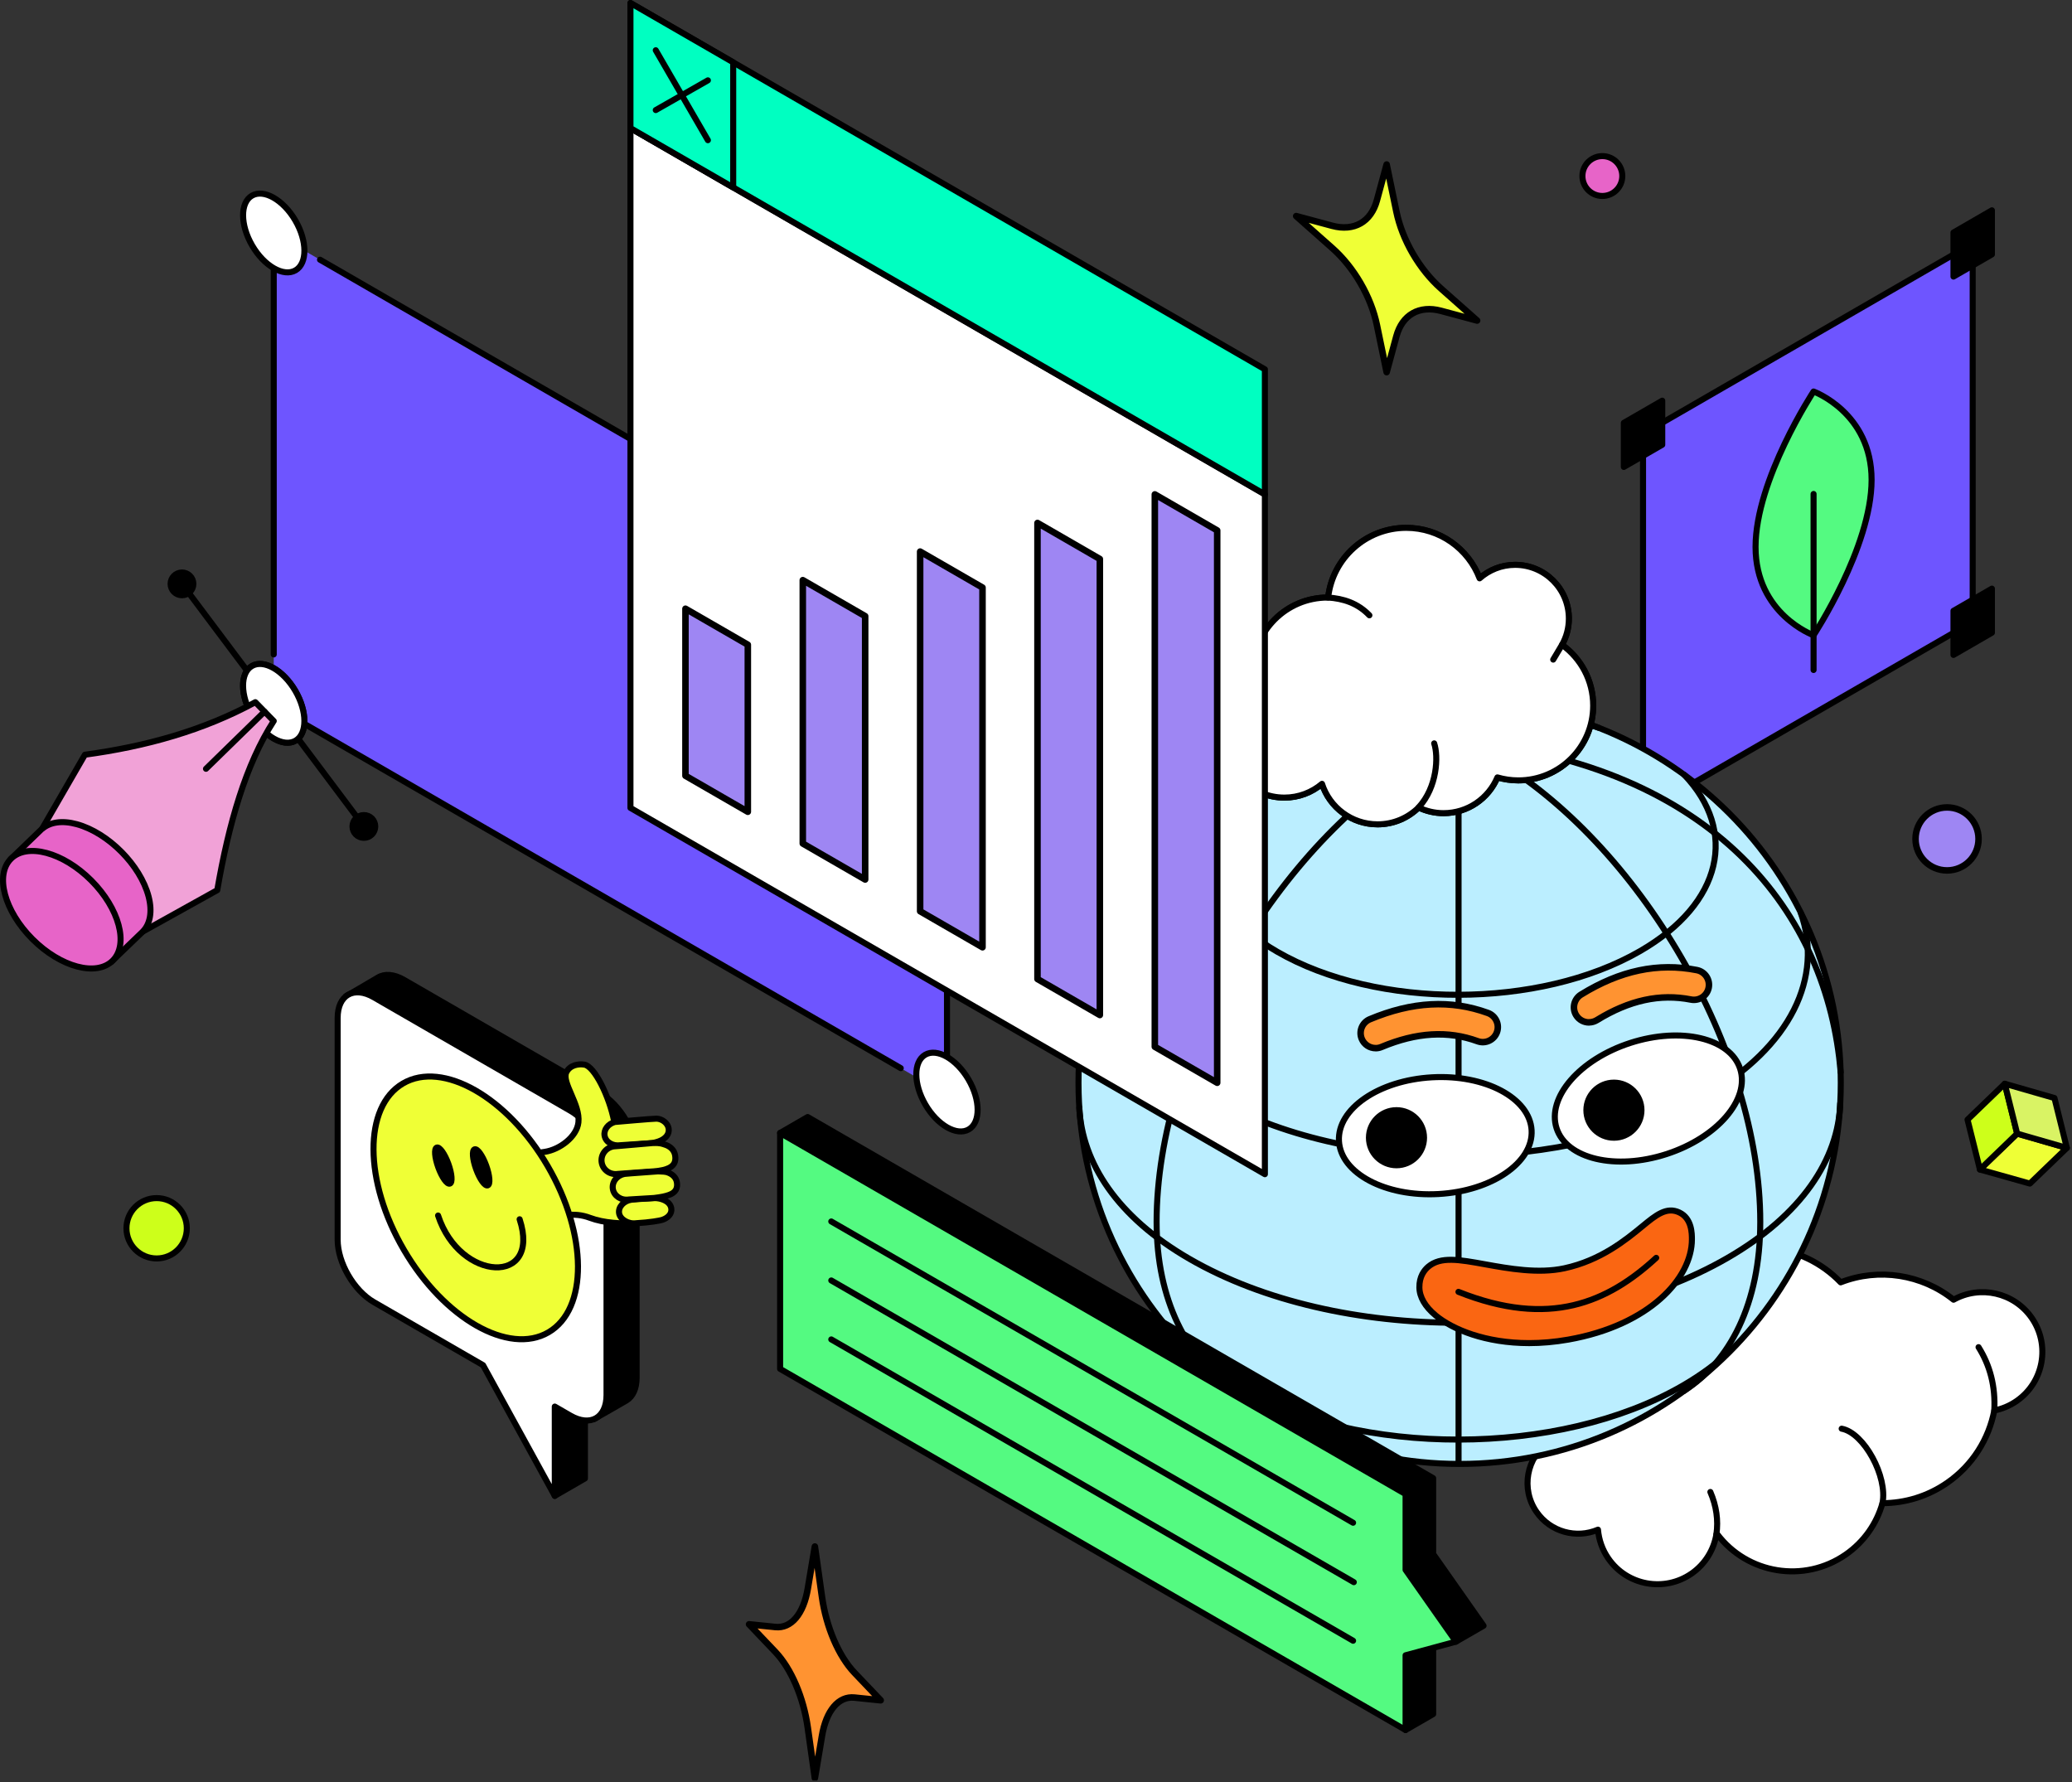 <svg width="686" height="590" viewBox="0 0 686 590" fill="none" xmlns="http://www.w3.org/2000/svg">
<rect x="0" y="0" width="686" height="590" fill="#333333" stroke="none"/>
<g clip-path="url(#clip0_6936_54201)">
<path d="M543.98 268.858L653.12 205.848V80.598L543.98 143.618V268.858Z" fill="#6E55FF" stroke="black" stroke-width="2" stroke-linecap="round" stroke-linejoin="round"/>
<path d="M659.48 69.629L646.76 76.979V91.569L659.48 84.229V69.629Z" fill="black" stroke="black" stroke-width="2" stroke-linecap="round" stroke-linejoin="round"/>
<path d="M550.34 132.648L537.62 139.988V154.588L550.34 147.248V132.648Z" fill="black" stroke="black" stroke-width="2" stroke-linecap="round" stroke-linejoin="round"/>
<path d="M550.34 257.891L537.62 265.241V279.831L550.34 272.491V257.891Z" fill="black" stroke="black" stroke-width="2" stroke-linecap="round" stroke-linejoin="round"/>
<path d="M659.48 194.879L646.76 202.219V216.819L659.48 209.469V194.879Z" fill="black" stroke="black" stroke-width="2" stroke-linecap="round" stroke-linejoin="round"/>
<path d="M619.65 158.867C619.65 181.147 600.44 210.307 600.44 210.307C600.44 210.307 581.23 203.337 581.23 181.057C581.23 158.777 600.44 129.617 600.44 129.617C600.44 129.617 619.65 136.587 619.65 158.867Z" fill="#54FA81" stroke="black" stroke-width="2" stroke-linecap="round" stroke-linejoin="round"/>
<path d="M600.44 221.809V163.539" stroke="black" stroke-width="2" stroke-linecap="round" stroke-linejoin="round"/>
<path d="M508.72 500.551C503.44 492.941 505.34 482.491 512.95 477.211C516.67 474.631 521.07 473.771 525.21 474.451C526.51 466.381 530.95 458.831 538.2 453.801C540.16 452.441 542.22 451.351 544.33 450.501C544.44 438.631 550.1 426.981 560.6 419.701C576.08 408.971 596.76 411.381 609.41 424.541C622.01 419.631 636.32 421.891 646.79 430.291C655.57 425.391 666.81 427.871 672.66 436.301C678.88 445.281 676.65 457.601 667.68 463.821C665.38 465.421 662.85 466.451 660.27 466.971C658.47 476.341 653.14 485.041 644.68 490.911C638.13 495.451 630.66 497.631 623.25 497.651C621.35 504.331 617.21 510.421 611.06 514.681C597.28 524.231 578.49 521.121 568.49 507.841C568.42 507.871 568.34 507.911 568.27 507.941C567.42 513.031 564.61 517.791 560.03 520.961C551.05 527.181 538.73 524.951 532.51 515.981C530.47 513.041 529.35 509.751 529.06 506.421C521.89 509.481 513.33 507.191 508.72 500.541V500.551Z" fill="white" stroke="black" stroke-width="2" stroke-linecap="round" stroke-linejoin="round"/>
<path d="M609.74 472.992C617.12 474.332 625.04 488.872 623.25 497.672L609.74 472.992Z" fill="white"/>
<path d="M609.74 472.992C617.12 474.332 625.04 488.872 623.25 497.672" stroke="black" stroke-width="2" stroke-linecap="round" stroke-linejoin="round"/>
<path d="M655.06 446C658.87 452.06 660.7 459.02 660.27 466.99L655.06 446Z" fill="white"/>
<path d="M655.06 446C658.87 452.06 660.7 459.02 660.27 466.99" stroke="black" stroke-width="2" stroke-linecap="round" stroke-linejoin="round"/>
<path d="M568.27 507.961C568.94 503.291 568.27 498.611 566.27 493.941L568.27 507.961Z" fill="white"/>
<path d="M568.27 507.961C568.94 503.291 568.27 498.611 566.27 493.941" stroke="black" stroke-width="2" stroke-linecap="round" stroke-linejoin="round"/>
<path d="M483.26 484.661C552.953 484.661 609.45 428.164 609.45 358.471C609.45 288.778 552.953 232.281 483.26 232.281C413.567 232.281 357.07 288.778 357.07 358.471C357.07 428.164 413.567 484.661 483.26 484.661Z" fill="#BBEEFF" stroke="black" stroke-width="2" stroke-linecap="round" stroke-linejoin="round"/>
<path d="M482.9 232.281V484.141" stroke="black" stroke-width="2" stroke-linecap="round" stroke-linejoin="round"/>
<path d="M357.33 366.68C358.25 384.92 369.87 402.95 393.85 416.79C442.87 445.09 522.59 444.95 571.92 416.47C596.48 402.29 608.65 383.77 609.27 365.23" stroke="black" stroke-width="2" stroke-linecap="round" stroke-linejoin="round"/>
<path d="M409.37 256.23C390.85 274.97 395.33 299.18 422.88 315.09C455.95 334.18 509.72 334.08 543 314.87C570.46 299.02 575.31 275.1 557.61 256.5" stroke="black" stroke-width="2" stroke-linecap="round" stroke-linejoin="round"/>
<path d="M370.9 300.941C361.97 322.661 372.09 346.401 401.3 363.261C446.22 389.201 519.28 389.061 564.49 362.971C593.16 346.421 603.74 323.401 596.18 302.161" stroke="black" stroke-width="2" stroke-linecap="round" stroke-linejoin="round"/>
<path d="M393.18 446.859C397.54 451.139 402.9 455.389 409.25 459.059C449.93 482.549 516.09 482.429 557.02 458.789C563.25 455.189 568.54 451.259 572.89 447.079" stroke="black" stroke-width="2" stroke-linecap="round" stroke-linejoin="round"/>
<path d="M529.26 240.933C513.83 235.243 493.81 238.053 472.24 250.503C422.91 278.983 382.93 347.953 382.93 404.553C382.93 430.703 393.2 449.203 407.24 459.193" stroke="black" stroke-width="2" stroke-linecap="round" stroke-linejoin="round"/>
<path d="M434.11 242.141C449.89 235.131 470.69 237.341 493.48 250.501C542.81 278.981 582.79 347.951 582.79 404.551C582.79 431.761 572.62 450.831 557.54 460.481" stroke="black" stroke-width="2" stroke-linecap="round" stroke-linejoin="round"/>
<path d="M483.26 245.262C567.96 253.182 605.13 302.792 609.4 354.972" stroke="black" stroke-width="2" stroke-linecap="round" stroke-linejoin="round"/>
<path d="M482.55 245.262C404.61 252.552 366.91 295.152 358.07 342.562" stroke="black" stroke-width="2" stroke-linecap="round" stroke-linejoin="round"/>
<path d="M551.694 382.093C568.479 376.665 579.419 364.022 576.131 353.854C572.843 343.686 556.571 339.842 539.787 345.27C523.003 350.698 512.062 363.341 515.35 373.509C518.638 383.677 534.91 387.52 551.694 382.093Z" fill="white" stroke="black" stroke-width="2" stroke-linecap="round" stroke-linejoin="round"/>
<path d="M534.34 376.662C539.377 376.662 543.46 372.579 543.46 367.542C543.46 362.505 539.377 358.422 534.34 358.422C529.303 358.422 525.22 362.505 525.22 367.542C525.22 372.579 529.303 376.662 534.34 376.662Z" fill="black" stroke="black" stroke-width="2" stroke-linecap="round" stroke-linejoin="round"/>
<path d="M476.279 395.3C493.891 394.312 507.684 384.862 507.085 374.192C506.487 363.522 491.724 355.673 474.112 356.661C456.5 357.648 442.707 367.099 443.306 377.769C443.904 388.439 458.667 396.288 476.279 395.3Z" fill="white" stroke="black" stroke-width="2" stroke-linecap="round" stroke-linejoin="round"/>
<path d="M462.35 385.779C467.387 385.779 471.47 381.696 471.47 376.659C471.47 371.622 467.387 367.539 462.35 367.539C457.313 367.539 453.23 371.622 453.23 376.659C453.23 381.696 457.313 385.779 462.35 385.779Z" fill="black" stroke="black" stroke-width="2" stroke-linecap="round" stroke-linejoin="round"/>
<path d="M526.09 338.463C526.98 338.463 527.88 338.223 528.7 337.723C539.41 331.123 549.61 328.893 559.87 330.923C562.56 331.443 565.18 329.703 565.71 327.003C566.24 324.303 564.49 321.693 561.79 321.163C548.95 318.633 536.42 321.283 523.47 329.263C521.13 330.703 520.4 333.773 521.84 336.113C522.78 337.643 524.41 338.483 526.08 338.483L526.09 338.463Z" fill="#FF9331" stroke="black" stroke-width="2.16" stroke-linecap="round" stroke-linejoin="round"/>
<path d="M455.45 347.013C456.09 347.013 456.74 346.893 457.37 346.623C468.98 341.753 479.39 341.133 489.22 344.713C491.8 345.653 494.66 344.323 495.6 341.743C496.54 339.163 495.21 336.303 492.63 335.363C480.34 330.883 467.55 331.563 453.52 337.443C450.99 338.503 449.79 341.423 450.86 343.953C451.66 345.863 453.51 347.003 455.45 347.003V347.013Z" fill="#FF9331" stroke="black" stroke-width="2.16" stroke-linecap="round" stroke-linejoin="round"/>
<path d="M475.35 426.151C475.42 431.921 492.77 442.651 518.32 438.141C543.87 433.631 554.75 419.311 554.75 410.311C554.75 397.061 544.77 419.621 519.1 425.181C498.78 429.581 475.24 416.491 475.36 426.151H475.35Z" fill="white"/>
<path d="M475.29 435.47C471.82 432.6 469.97 429.4 469.93 426.22C469.88 422.65 471.51 420.52 472.87 419.36C476.96 415.9 483.12 417.01 491.65 418.56C499.51 419.98 509.29 421.75 517.94 419.88C530.01 417.27 538.29 410.46 543.77 405.96C548.23 402.29 551.75 399.4 556 401.41C560.16 403.38 560.16 408.42 560.16 410.32C560.16 423.21 546.11 438.74 519.26 443.49C514.67 444.3 510.33 444.66 506.27 444.66C491.84 444.66 480.95 440.16 475.3 435.49L475.29 435.47Z" fill="#FA6612" stroke="black" stroke-width="2" stroke-linecap="round" stroke-linejoin="round"/>
<path d="M548.34 416.43C532.31 431.18 513.01 439.72 482.87 427.69" stroke="black" stroke-width="2" stroke-linecap="round" stroke-linejoin="round"/>
<path d="M59.68 192.531L119.58 272.411" stroke="black" stroke-width="2" stroke-linecap="round" stroke-linejoin="round"/>
<path d="M313.53 362.481L90.63 233.781V77.141L313.53 205.831V362.481Z" fill="#6E55FF"/>
<path d="M313.53 356.48V362.48L308.34 359.48" stroke="black" stroke-width="2" stroke-linecap="round" stroke-linejoin="round"/>
<path d="M298.22 353.629L100.89 239.699" stroke="black" stroke-width="2" stroke-linecap="round" stroke-linejoin="round"/>
<path d="M95.83 236.781L90.63 233.781V227.781" stroke="black" stroke-width="2" stroke-linecap="round" stroke-linejoin="round"/>
<path d="M90.63 216.659V88.699" stroke="black" stroke-width="2" stroke-linecap="round" stroke-linejoin="round"/>
<path d="M90.63 83.141V77.141L95.83 80.141" stroke="black" stroke-width="2" stroke-linecap="round" stroke-linejoin="round"/>
<path d="M105.95 85.981L303.28 199.91" stroke="black" stroke-width="2" stroke-linecap="round" stroke-linejoin="round"/>
<path d="M308.34 202.832L313.53 205.832V211.832" stroke="black" stroke-width="2" stroke-linecap="round" stroke-linejoin="round"/>
<path d="M313.53 222.961V350.911" stroke="black" stroke-width="2" stroke-linecap="round" stroke-linejoin="round"/>
<path d="M97.855 89.488C101.793 87.186 101.752 79.789 97.763 72.966C93.775 66.143 87.349 62.478 83.411 64.781C79.472 67.083 79.513 74.48 83.502 81.303C87.49 88.126 93.916 91.791 97.855 89.488Z" fill="white" stroke="black" stroke-width="2" stroke-linecap="round" stroke-linejoin="round"/>
<path d="M97.848 245.207C101.786 242.905 101.745 235.508 97.757 228.685C93.768 221.862 87.342 218.197 83.404 220.499C79.466 222.802 79.507 230.199 83.495 237.022C87.484 243.845 93.91 247.509 97.848 245.207Z" fill="white" stroke="black" stroke-width="2" stroke-linecap="round" stroke-linejoin="round"/>
<path d="M97.848 245.207C101.786 242.905 101.745 235.508 97.757 228.685C93.768 221.862 87.342 218.197 83.404 220.499C79.466 222.802 79.507 230.199 83.495 237.022C87.484 243.845 93.91 247.509 97.848 245.207Z" fill="white" stroke="black" stroke-width="2" stroke-linecap="round" stroke-linejoin="round"/>
<path d="M320.753 218.188C324.691 215.885 324.65 208.488 320.662 201.665C316.673 194.842 310.247 191.178 306.309 193.48C302.37 195.782 302.411 203.179 306.4 210.002C310.388 216.825 316.814 220.49 320.753 218.188Z" fill="white" stroke="black" stroke-width="2" stroke-linecap="round" stroke-linejoin="round"/>
<path d="M320.746 373.902C324.685 371.6 324.644 364.203 320.655 357.38C316.667 350.557 310.241 346.892 306.302 349.195C302.364 351.497 302.405 358.894 306.393 365.717C310.382 372.54 316.808 376.205 320.746 373.902Z" fill="white" stroke="black" stroke-width="2" stroke-linecap="round" stroke-linejoin="round"/>
<path d="M462.31 70.021L459.09 54.461L455.87 66.311C453.93 73.471 448.29 76.681 441.08 74.751L429.14 71.541L441.08 82.121C448.3 88.521 453.93 98.241 455.87 107.641L459.09 123.201L462.31 111.351C464.25 104.191 469.89 100.981 477.1 102.911L489.04 106.121L477.1 95.541C469.88 89.141 464.25 79.421 462.31 70.021Z" fill="#EFFF36" stroke="black" stroke-width="2.16" stroke-linecap="round" stroke-linejoin="round"/>
<path d="M491.18 538.229L474.49 514.459V489.369L267.4 369.809L258.28 375.079L465.36 572.749L474.49 567.479V542.739L482.05 543.499L491.18 538.229Z" fill="black" stroke="black" stroke-width="2" stroke-linecap="round" stroke-linejoin="round"/>
<path d="M482.05 543.498L465.36 519.728V494.638L258.28 375.078V453.188L465.36 572.748V548.008L482.05 543.498Z" fill="#54FA81" stroke="black" stroke-width="2" stroke-linecap="round" stroke-linejoin="round"/>
<path d="M275.22 404.387L447.98 504.127" stroke="black" stroke-width="2" stroke-linecap="round" stroke-linejoin="round"/>
<path d="M275.22 423.918L448.22 523.798" stroke="black" stroke-width="2" stroke-linecap="round" stroke-linejoin="round"/>
<path d="M275.22 443.438L447.98 543.188" stroke="black" stroke-width="2" stroke-linecap="round" stroke-linejoin="round"/>
<path d="M60.25 197.071C62.332 197.071 64.02 195.383 64.02 193.301C64.02 191.219 62.332 189.531 60.25 189.531C58.168 189.531 56.48 191.219 56.48 193.301C56.48 195.383 58.168 197.071 60.25 197.071Z" fill="black" stroke="black" stroke-width="2" stroke-linecap="round" stroke-linejoin="round"/>
<path d="M120.47 277.38C122.552 277.38 124.24 275.692 124.24 273.61C124.24 271.528 122.552 269.84 120.47 269.84C118.388 269.84 116.7 271.528 116.7 273.61C116.7 275.692 118.388 277.38 120.47 277.38Z" fill="black" stroke="black" stroke-width="2" stroke-linecap="round" stroke-linejoin="round"/>
<path d="M90.63 238.709L84.54 232.469C67.4 241.799 48.36 247.129 28.11 249.859L13.96 274.339L47.26 308.419L71.93 294.699C75.75 272.599 81.37 253.069 90.63 238.689V238.709Z" fill="#F1A2D7" stroke="black" stroke-width="2" stroke-linecap="round" stroke-linejoin="round"/>
<path d="M87.58 235.59L68.2 254.52" stroke="black" stroke-width="2" stroke-linecap="round" stroke-linejoin="round"/>
<path d="M47.25 308.42C49.68 305.95 50.52 301.89 49.19 296.78C46.47 286.42 35.85 275.72 25.45 272.87C20.51 271.52 16.54 272.2 13.99 274.38L13.96 274.34L3.57 284.37L36.78 318.5L47.13 308.55L47.17 308.51L47.26 308.42H47.25Z" fill="#E764C8" stroke="black" stroke-width="2" stroke-linecap="round" stroke-linejoin="round"/>
<path d="M37.314 318.029C42.684 312.659 39.493 300.762 30.186 291.456C20.88 282.149 8.983 278.958 3.613 284.328C-1.756 289.698 1.435 301.595 10.741 310.901C20.047 320.207 31.945 323.398 37.314 318.029Z" fill="#E764C8" stroke="black" stroke-width="2" stroke-linecap="round" stroke-linejoin="round"/>
<path d="M282.89 553.78C277.64 548.26 273.54 538.68 272.13 528.63L269.79 512L267.45 525.93C266.04 534.35 261.94 539.19 256.69 538.65L248 537.75L256.69 546.88C261.94 552.4 266.04 561.98 267.45 572.03L269.79 588.66L272.13 574.73C273.54 566.31 277.64 561.47 282.89 562.01L291.58 562.91L282.89 553.78Z" fill="#FF9331" stroke="black" stroke-width="2.16" stroke-linecap="round" stroke-linejoin="round"/>
<path d="M198.82 361.969L133.75 324.399C130.37 322.449 127.32 322.289 125.14 323.619C123.06 324.889 114.58 329.789 114.58 329.789L121.78 404.669C121.78 412.249 127.14 421.489 133.75 425.309L169.92 446.189L183.67 495.229L193.66 489.459V459.889L198.82 462.869C200.52 463.849 196.67 469.799 196.67 469.799C196.67 469.799 206.39 464.299 207.48 463.609C209.53 462.329 210.78 459.719 210.78 456.049V382.599C210.78 375.019 205.42 365.779 198.81 361.959L198.82 361.969Z" fill="black" stroke="black" stroke-width="2" stroke-linecap="round" stroke-linejoin="round"/>
<path d="M188.83 367.739L123.76 330.169C117.15 326.349 111.79 329.409 111.79 336.989V410.439C111.79 418.019 117.15 427.259 123.76 431.079L159.93 451.959L183.68 495.239V465.669L188.84 468.649C195.45 472.469 200.81 469.409 200.81 461.829V388.379C200.81 380.799 195.45 371.559 188.84 367.739H188.83Z" fill="white" stroke="black" stroke-width="2" stroke-linecap="round" stroke-linejoin="round"/>
<path d="M203.35 371.329C201.7 362.809 196.79 353.029 193.51 352.469C191.55 352.139 188.72 352.569 187.52 354.969C185.85 358.309 192.19 365.599 191.5 371.599C190.95 376.439 185.22 380.589 180.41 381.329L178.27 381.659C175.99 382.009 174.43 384.149 174.78 386.429L176.85 399.739C177.2 402.019 179.34 403.579 181.62 403.229L187.37 402.339C190.03 401.929 192.75 402.219 195.27 403.169C200 404.949 205.91 405.189 210.69 404.949" fill="#EEFF36"/>
<path d="M203.35 371.329C201.7 362.809 196.79 353.029 193.51 352.469C191.55 352.139 188.72 352.569 187.52 354.969C185.85 358.309 192.19 365.599 191.5 371.599C190.95 376.439 185.22 380.589 180.41 381.329L178.27 381.659C175.99 382.009 174.43 384.149 174.78 386.429L176.85 399.739C177.2 402.019 179.34 403.579 181.62 403.229L187.37 402.339C190.03 401.929 192.75 402.219 195.27 403.169C200 404.949 205.91 405.189 210.69 404.949" stroke="black" stroke-width="2" stroke-linecap="round" stroke-linejoin="round"/>
<path d="M217.36 370.35C216.42 370.31 203.56 371.45 203.56 371.45C201.34 372.08 199.85 373.97 200.16 375.94C200.5 378.11 202.86 379.54 205.44 379.14L216.07 378.43C216.84 378.25 217.51 378.07 218 377.9C220.35 377.09 221.67 375.49 221.38 373.62C221.11 371.88 219.32 370.43 217.37 370.34L217.36 370.35Z" fill="#EEFF36" stroke="black" stroke-width="2" stroke-linecap="round" stroke-linejoin="round"/>
<path d="M216.8 396.649L211.16 396.979L209.06 397.179C206.48 397.579 204.65 399.579 204.97 401.649C205.29 403.719 208.08 405.359 210.67 404.959C215.11 404.729 218.58 404.089 219.25 403.859C221.34 403.139 222.51 401.719 222.25 400.059C221.84 397.429 218.43 396.629 216.8 396.649Z" fill="#EEFF36" stroke="black" stroke-width="2" stroke-linecap="round" stroke-linejoin="round"/>
<path d="M220.05 378.92C219.31 378.7 218.66 378.32 216.26 378.43H216.07L205.28 379.36L203.17 379.53C200.59 379.93 198.81 382.3 199.2 384.81C199.59 387.33 202 389.04 204.58 388.64L217.5 387.72C219.34 387.41 219.76 387.34 220.72 387C223.24 386.13 223.84 384.55 223.53 382.55C223.24 380.69 221.83 379.45 220.04 378.91L220.05 378.92Z" fill="#EEFF36" stroke="black" stroke-width="2" stroke-linecap="round" stroke-linejoin="round"/>
<path d="M220.78 388.067C220.31 387.927 219.24 387.817 217.88 387.797L209.02 388.447L206.92 388.627C204.34 389.027 202.54 391.247 202.9 393.597C203.26 395.937 205.65 397.517 208.23 397.107L216.55 396.607C219.07 396.297 220.16 396.057 221.42 395.627C223.77 394.817 224.4 393.327 224.11 391.457C223.84 389.717 222.46 388.567 220.78 388.067Z" fill="#EEFF36" stroke="black" stroke-width="2" stroke-linecap="round" stroke-linejoin="round"/>
<path d="M181.594 441.084C194.729 433.405 194.595 408.736 181.294 385.983C167.994 363.231 146.563 351.011 133.427 358.69C120.291 366.369 120.425 391.038 133.726 413.791C147.027 436.543 168.458 448.763 181.594 441.084Z" fill="#EFFF36" stroke="black" stroke-width="2" stroke-linecap="round" stroke-linejoin="round"/>
<path d="M145.04 402.418C152.25 424.458 179.25 425.698 172.04 403.658" stroke="black" stroke-width="2" stroke-linecap="round" stroke-linejoin="round"/>
<path d="M148.946 391.854C149.864 391.52 149.638 388.578 148.439 385.282C147.241 381.986 145.525 379.585 144.606 379.919C143.687 380.253 143.914 383.195 145.112 386.491C146.311 389.787 148.027 392.188 148.946 391.854Z" fill="black" stroke="black" stroke-width="2" stroke-linecap="round" stroke-linejoin="round"/>
<path d="M161.47 392.436C162.388 392.102 162.162 389.16 160.963 385.864C159.765 382.568 158.049 380.167 157.13 380.501C156.211 380.835 156.438 383.777 157.636 387.073C158.835 390.369 160.551 392.77 161.47 392.436Z" fill="black" stroke="black" stroke-width="2" stroke-linecap="round" stroke-linejoin="round"/>
<path d="M517.16 213.46C518.6 210.89 519.42 207.94 519.42 204.79C519.42 194.96 511.45 187 501.63 187C497.11 187 493 188.7 489.87 191.47C486.13 181.69 476.66 174.75 465.57 174.75C452.2 174.75 441.18 184.84 439.72 197.83C439.66 197.83 439.61 197.83 439.55 197.83C425.87 197.83 414.78 208.92 414.78 222.6C414.78 224.49 415 226.32 415.4 228.09C409.72 231.46 405.89 237.64 405.89 244.72C405.89 255.4 414.55 264.06 425.23 264.06C429.98 264.06 434.33 262.34 437.69 259.5C440.19 267.28 447.48 272.91 456.1 272.91C461.39 272.91 466.18 270.78 469.68 267.34C472.19 268.53 474.98 269.21 477.93 269.21C485.95 269.21 492.83 264.33 495.76 257.37C497.96 258.01 500.29 258.36 502.7 258.36C516.38 258.36 527.47 247.27 527.47 233.59C527.47 225.31 523.4 217.98 517.16 213.48V213.46Z" fill="white" stroke="black" stroke-width="2" stroke-linecap="round" stroke-linejoin="round"/>
<path d="M517.16 213.46C518.6 210.89 519.42 207.94 519.42 204.79C519.42 194.96 511.45 187 501.63 187C497.11 187 493 188.7 489.87 191.47C486.13 181.69 476.66 174.75 465.57 174.75C452.2 174.75 441.18 184.84 439.72 197.83C439.66 197.83 439.61 197.83 439.55 197.83C425.87 197.83 414.78 208.92 414.78 222.6C414.78 224.49 415 226.32 415.4 228.09C409.72 231.46 405.89 237.64 405.89 244.72C405.89 255.4 414.55 264.06 425.23 264.06C429.98 264.06 434.33 262.34 437.69 259.5C440.19 267.28 447.48 272.91 456.1 272.91C461.39 272.91 466.18 270.78 469.68 267.34C472.19 268.53 474.98 269.21 477.93 269.21C485.95 269.21 492.83 264.33 495.76 257.37C497.96 258.01 500.29 258.36 502.7 258.36C516.38 258.36 527.47 247.27 527.47 233.59C527.47 225.31 523.4 217.98 517.16 213.48V213.46Z" fill="white" stroke="black" stroke-width="2" stroke-linecap="round" stroke-linejoin="round"/>
<path d="M439.55 197.809C444.72 198.139 449.49 199.659 453.38 203.709L439.55 197.809Z" fill="white"/>
<path d="M439.55 197.809C444.72 198.139 449.49 199.659 453.38 203.709" stroke="black" stroke-width="2" stroke-linecap="round" stroke-linejoin="round"/>
<path d="M469.67 267.312C475.86 260.612 476.28 250.422 474.83 246.102L469.67 267.312Z" fill="white"/>
<path d="M469.67 267.312C475.86 260.612 476.28 250.422 474.83 246.102" stroke="black" stroke-width="2" stroke-linecap="round" stroke-linejoin="round"/>
<path d="M517.16 213.461L514.24 218.371" stroke="black" stroke-width="2" stroke-linecap="round" stroke-linejoin="round"/>
<path d="M418.78 388.74L208.73 267.47V42.41L418.78 163.67V388.74Z" fill="white" stroke="black" stroke-width="2" stroke-linecap="round" stroke-linejoin="round"/>
<path d="M418.78 163.67L208.73 42.41V1L418.78 122.27V163.67Z" fill="#00FFC1" stroke="black" stroke-width="2" stroke-linecap="round" stroke-linejoin="round"/>
<path d="M242.75 62.05L208.73 42.41V1L242.75 20.64V62.05Z" fill="#00FFC1" stroke="black" stroke-width="2" stroke-linecap="round" stroke-linejoin="round"/>
<path d="M364.14 336.043L343.49 324.123V173.133L364.14 185.063V336.043Z" fill="#9E86F3" stroke="black" stroke-width="2.16" stroke-linecap="round" stroke-linejoin="round"/>
<path d="M402.99 358.472L382.34 346.552V163.672L402.99 175.602V358.472Z" fill="#9E86F3" stroke="black" stroke-width="2.16" stroke-linecap="round" stroke-linejoin="round"/>
<path d="M286.44 291.182L265.79 279.263V192.062L286.44 203.982V291.182Z" fill="#9E86F3" stroke="black" stroke-width="2.16" stroke-linecap="round" stroke-linejoin="round"/>
<path d="M247.59 268.753L226.94 256.833V201.523L247.59 213.443V268.753Z" fill="#9E86F3" stroke="black" stroke-width="2.16" stroke-linecap="round" stroke-linejoin="round"/>
<path d="M325.29 313.612L304.64 301.692V182.602L325.29 194.522V313.612Z" fill="#9E86F3" stroke="black" stroke-width="2.16" stroke-linecap="round" stroke-linejoin="round"/>
<path d="M234.37 26.602L217.11 36.442" stroke="black" stroke-width="2" stroke-linecap="round" stroke-linejoin="round"/>
<path d="M217.11 16.641L234.37 46.411" stroke="black" stroke-width="2" stroke-linecap="round" stroke-linejoin="round"/>
<path d="M644.63 288.169C650.39 288.169 655.06 283.499 655.06 277.739C655.06 271.978 650.39 267.309 644.63 267.309C638.87 267.309 634.2 271.978 634.2 277.739C634.2 283.499 638.87 288.169 644.63 288.169Z" fill="#9E86F3" stroke="black" stroke-width="2.16" stroke-linecap="round" stroke-linejoin="round"/>
<path d="M51.86 416.628C57.377 416.628 61.85 412.156 61.85 406.638C61.85 401.121 57.377 396.648 51.86 396.648C46.343 396.648 41.87 401.121 41.87 406.638C41.87 412.156 46.343 416.628 51.86 416.628Z" fill="#CDFF1A" stroke="black" stroke-width="2" stroke-linecap="round" stroke-linejoin="round"/>
<path d="M530.51 64.88C534.155 64.88 537.11 61.925 537.11 58.28C537.11 54.635 534.155 51.68 530.51 51.68C526.865 51.68 523.91 54.635 523.91 58.28C523.91 61.925 526.865 64.88 530.51 64.88Z" fill="#E764C8" stroke="black" stroke-width="2" stroke-linecap="round" stroke-linejoin="round"/>
<path d="M667.84 375.301L684.29 380.041L672.05 391.841L655.52 387.191L667.84 375.301Z" fill="#EEFF36" stroke="black" stroke-width="2" stroke-linecap="round" stroke-linejoin="round"/>
<path d="M667.84 375.299L655.52 387.189L651.41 370.679L663.74 358.789L667.84 375.299Z" fill="#CDFF1A" stroke="black" stroke-width="2" stroke-linecap="round" stroke-linejoin="round"/>
<path d="M667.84 375.299L684.29 380.039L680.19 363.519L663.74 358.789L667.84 375.299Z" fill="#D9F364" stroke="black" stroke-width="2" stroke-linecap="round" stroke-linejoin="round"/>
</g>
<defs>
<clipPath id="clip0_6936_54201">
<rect width="685.29" height="589.47" fill="white"/>
</clipPath>
</defs>
</svg>
